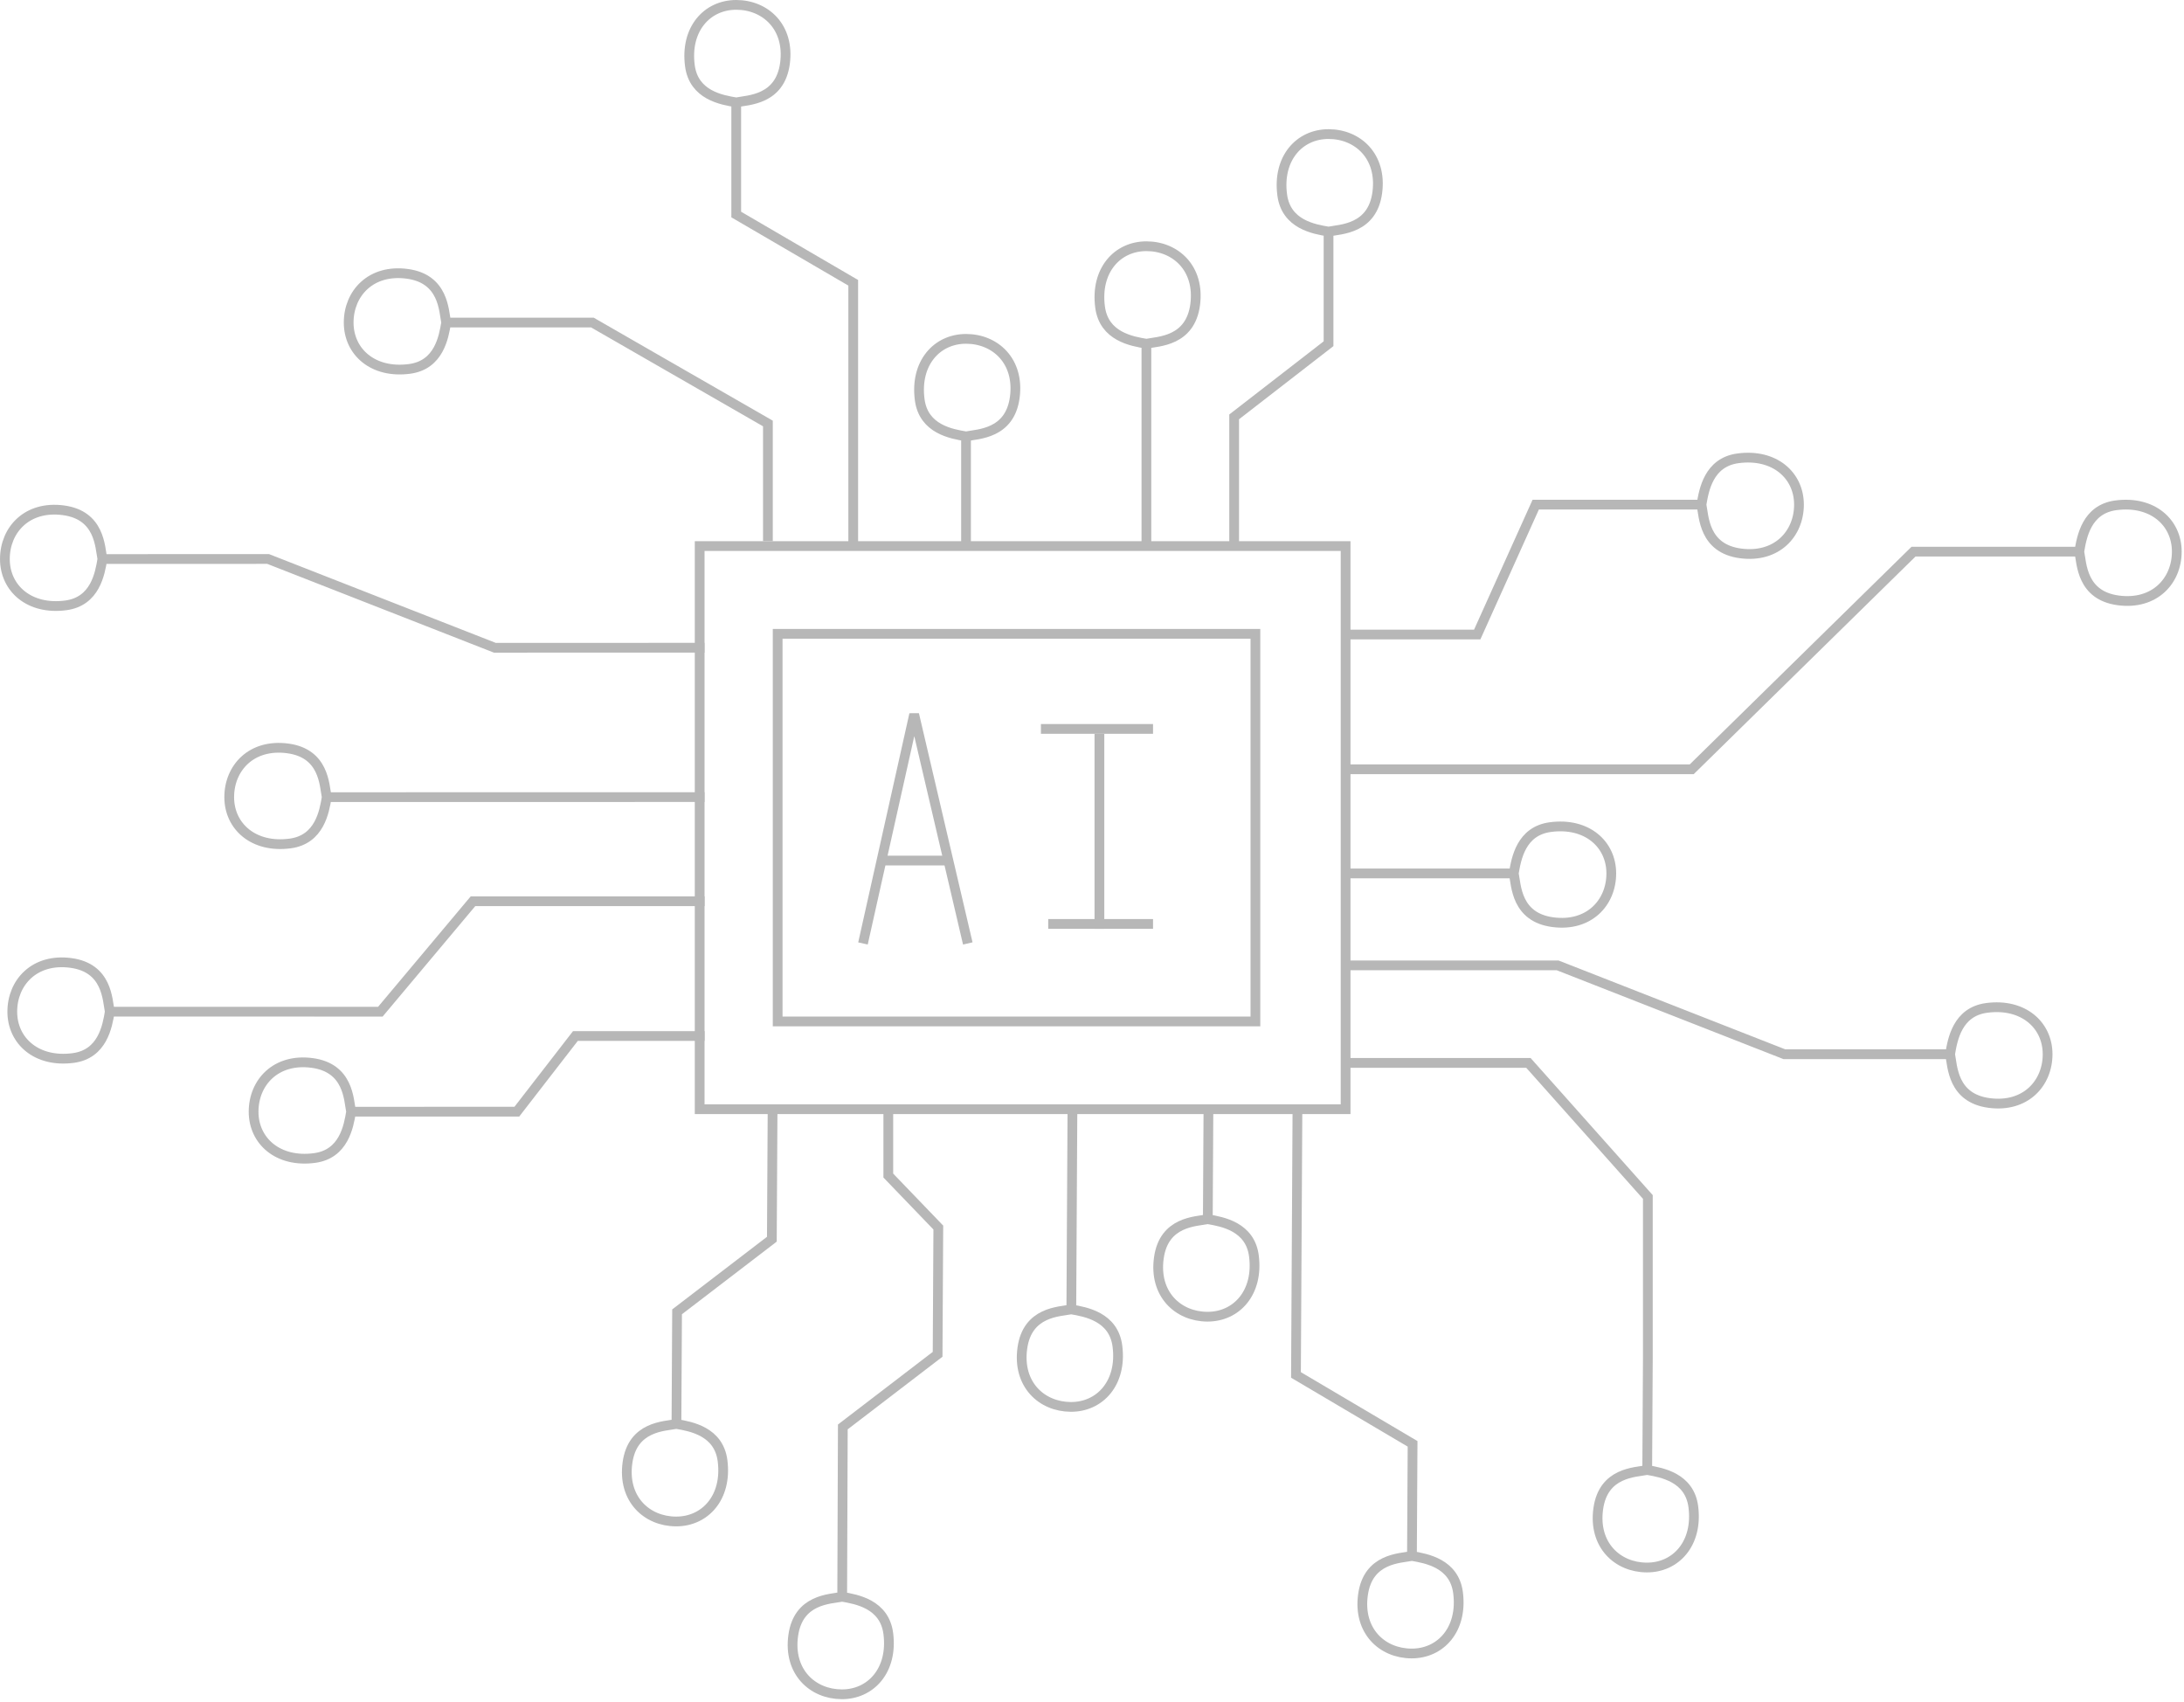 <svg width="448" height="349" viewBox="0 0 448 349" fill="none" xmlns="http://www.w3.org/2000/svg">
<path d="M143.521 227.5V112H276.021V227.5H143.521Z" stroke="#B7B7B7" stroke-width="2"/>
<path d="M159.521 209.5V130H257.521V209.5H159.521Z" stroke="#B7B7B7" stroke-width="2"/>
<path d="M177.021 193.5L187.521 146.5L198.521 193.5" stroke="#B7B7B7" stroke-width="2"/>
<path d="M180.521 176.5H194.521" stroke="#B7B7B7" stroke-width="2"/>
<path d="M213.521 149.5H236.521" stroke="#B7B7B7" stroke-width="2"/>
<path d="M225.521 150.5V190.5" stroke="#B7B7B7" stroke-width="2"/>
<path d="M236.521 189.5H215.021" stroke="#B7B7B7" stroke-width="2"/>
<path d="M175.02 112V58L151.02 44V21M151.02 21C153.52 20.5 160.02 20.5 161.02 13C162.011 5.566 157.02 1 151.02 1C145.02 1 140.521 6 141.52 13.5C142.324 19.529 148.02 20.5 151.02 21Z" stroke="#B7B7B7" stroke-width="2"/>
<path d="M253.16 111.5V85.5L272.52 70.5V47.5M272.52 47.5C275.02 47 281.52 47 282.52 39.5C283.511 32.066 278.52 27.5 272.52 27.5C266.52 27.5 262.021 32.5 263.021 40C263.824 46.029 269.52 47 272.52 47.5Z" stroke="#B7B7B7" stroke-width="2"/>
<path d="M198.16 112.5V89.5M198.16 89.5C200.66 89 207.16 89 208.16 81.5C209.151 74.066 204.16 69.5 198.16 69.5C192.16 69.5 187.66 74.5 188.66 82C189.464 88.029 195.16 89 198.16 89.5Z" stroke="#B7B7B7" stroke-width="2"/>
<path d="M235.16 112L235.16 70.5M235.16 70.5C237.66 70 244.16 70 245.16 62.5C246.151 55.066 241.16 50.5 235.16 50.5C229.16 50.5 224.66 55.5 225.66 63C226.464 69.029 232.16 70 235.16 70.5Z" stroke="#B7B7B7" stroke-width="2"/>
<path d="M276.521 130.139L303.021 130.139L315.021 103.5L349.021 103.5M349.021 103.5C349.521 106 349.521 112.5 357.021 113.5C364.455 114.491 369.021 109.5 369.021 103.5C369.021 97.5 364.021 93 356.521 94C350.491 94.804 349.521 100.5 349.021 103.5Z" stroke="#B7B7B7" stroke-width="2"/>
<path d="M276.521 198H319.521L366.021 216.221L400.021 216.221M400.021 216.221C400.521 218.721 400.521 225.221 408.021 226.221C415.455 227.212 420.021 222.221 420.021 216.221C420.021 210.221 415.021 205.721 407.521 206.721C401.491 207.525 400.521 213.221 400.021 216.221Z" stroke="#B7B7B7" stroke-width="2"/>
<path d="M276.521 157.779H347.021L392.521 113.139L426.521 113.139M426.521 113.139C427.021 115.639 427.021 122.139 434.521 123.139C441.955 124.13 446.521 119.139 446.521 113.139C446.521 107.139 441.521 102.64 434.021 103.64C427.991 104.443 427.021 110.139 426.521 113.139Z" stroke="#B7B7B7" stroke-width="2"/>
<path d="M276.521 179.139L310.521 179.139M310.521 179.139C311.021 181.639 311.021 188.139 318.521 189.139C325.955 190.13 330.521 185.139 330.521 179.139C330.521 173.139 325.521 168.64 318.021 169.64C311.991 170.443 311.021 176.139 310.521 179.139Z" stroke="#B7B7B7" stroke-width="2"/>
<path d="M144.527 212.486L118.027 212.493L106.021 228L72.02 228.009M72.02 228.009C71.52 225.509 71.518 219.009 64.018 218.011C56.584 217.021 52.019 222.014 52.02 228.014C52.022 234.014 57.023 238.512 64.523 237.51C70.552 236.705 71.521 231.009 72.02 228.009Z" stroke="#B7B7B7" stroke-width="2"/>
<path d="M144.507 132.847L101.507 132.858L55.003 114.649L21.003 114.657M21.003 114.657C20.502 112.157 20.5 105.657 13 104.659C5.566 103.67 1.001 108.662 1.003 114.662C1.004 120.662 6.005 125.161 13.505 124.159C19.534 123.354 20.503 117.657 21.003 114.657Z" stroke="#B7B7B7" stroke-width="2"/>
<path d="M144.521 184.847L97.02 184.847L78.02 207.5L22.52 207.495M22.52 207.495C22.02 204.995 22.018 198.495 14.518 197.497C7.084 196.508 2.519 201.5 2.521 207.5C2.522 213.5 7.523 217.999 15.023 216.997C21.052 216.191 22.021 210.495 22.52 207.495Z" stroke="#B7B7B7" stroke-width="2"/>
<path d="M144.515 163.486L67.02 163.495M67.02 163.495C66.52 160.995 66.518 154.495 59.018 153.497C51.584 152.508 47.019 157.5 47.02 163.5C47.022 169.5 52.023 173.999 59.523 172.997C65.552 172.191 66.521 166.495 67.02 163.495Z" stroke="#B7B7B7" stroke-width="2"/>
<path d="M266.14 228L265.839 281.999L289.76 296.133L289.632 319.133M289.632 319.133C287.129 319.619 280.63 319.582 279.588 327.077C278.555 334.505 283.52 339.099 289.52 339.132C295.52 339.166 300.048 334.191 299.09 326.685C298.32 320.652 292.629 319.649 289.632 319.133Z" stroke="#B7B7B7" stroke-width="2"/>
<path d="M158.475 228.165L158.33 254.164L138.886 269.056L138.758 292.056M138.758 292.056C136.255 292.542 129.756 292.505 128.714 300C127.681 307.428 132.647 312.022 138.646 312.055C144.646 312.089 149.174 307.114 148.216 299.608C147.446 293.575 141.755 292.572 138.758 292.056Z" stroke="#B7B7B7" stroke-width="2"/>
<path d="M247.886 227.056L247.758 250.056M247.758 250.056C245.255 250.542 238.756 250.506 237.714 258C236.681 265.429 241.646 270.022 247.646 270.056C253.646 270.089 258.174 265.114 257.216 257.609C256.446 251.575 250.755 250.573 247.758 250.056Z" stroke="#B7B7B7" stroke-width="2"/>
<path d="M219.99 227.057L219.758 268.556M219.758 268.556C217.255 269.042 210.756 269.006 209.714 276.5C208.681 283.928 213.646 288.522 219.646 288.556C225.646 288.589 230.174 283.614 229.216 276.109C228.446 270.075 222.755 269.073 219.758 268.556Z" stroke="#B7B7B7" stroke-width="2"/>
<path d="M172.758 327.5L172.887 292.663L192.33 277.771L192.475 251.771L182.216 241.107L182.216 227.107M172.758 327.5C170.255 327.986 163.755 327.95 162.714 335.444C161.681 342.873 166.646 347.466 172.646 347.5C178.646 347.533 183.174 342.558 182.216 335.053C181.446 329.019 175.755 328.017 172.758 327.5Z" stroke="#B7B7B7" stroke-width="2"/>
<path d="M337.892 301.5L338.021 278.5L338.021 245.5L313.521 218L276.521 218M337.892 301.5C335.39 301.986 328.89 301.949 327.848 309.444C326.815 316.872 331.781 321.466 337.781 321.499C343.78 321.533 348.308 316.558 347.35 309.053C346.58 303.019 340.89 302.016 337.892 301.5Z" stroke="#B7B7B7" stroke-width="2"/>
<path d="M157.521 111L157.521 86.859L121.521 66.157L91.523 66.157M91.523 66.157C91.022 63.657 91.021 57.157 83.52 56.159C76.086 55.17 71.521 60.162 71.523 66.162C71.524 72.162 76.525 76.661 84.025 75.659C90.054 74.853 91.024 69.157 91.523 66.157Z" stroke="#B7B7B7" stroke-width="2"/>
</svg>

